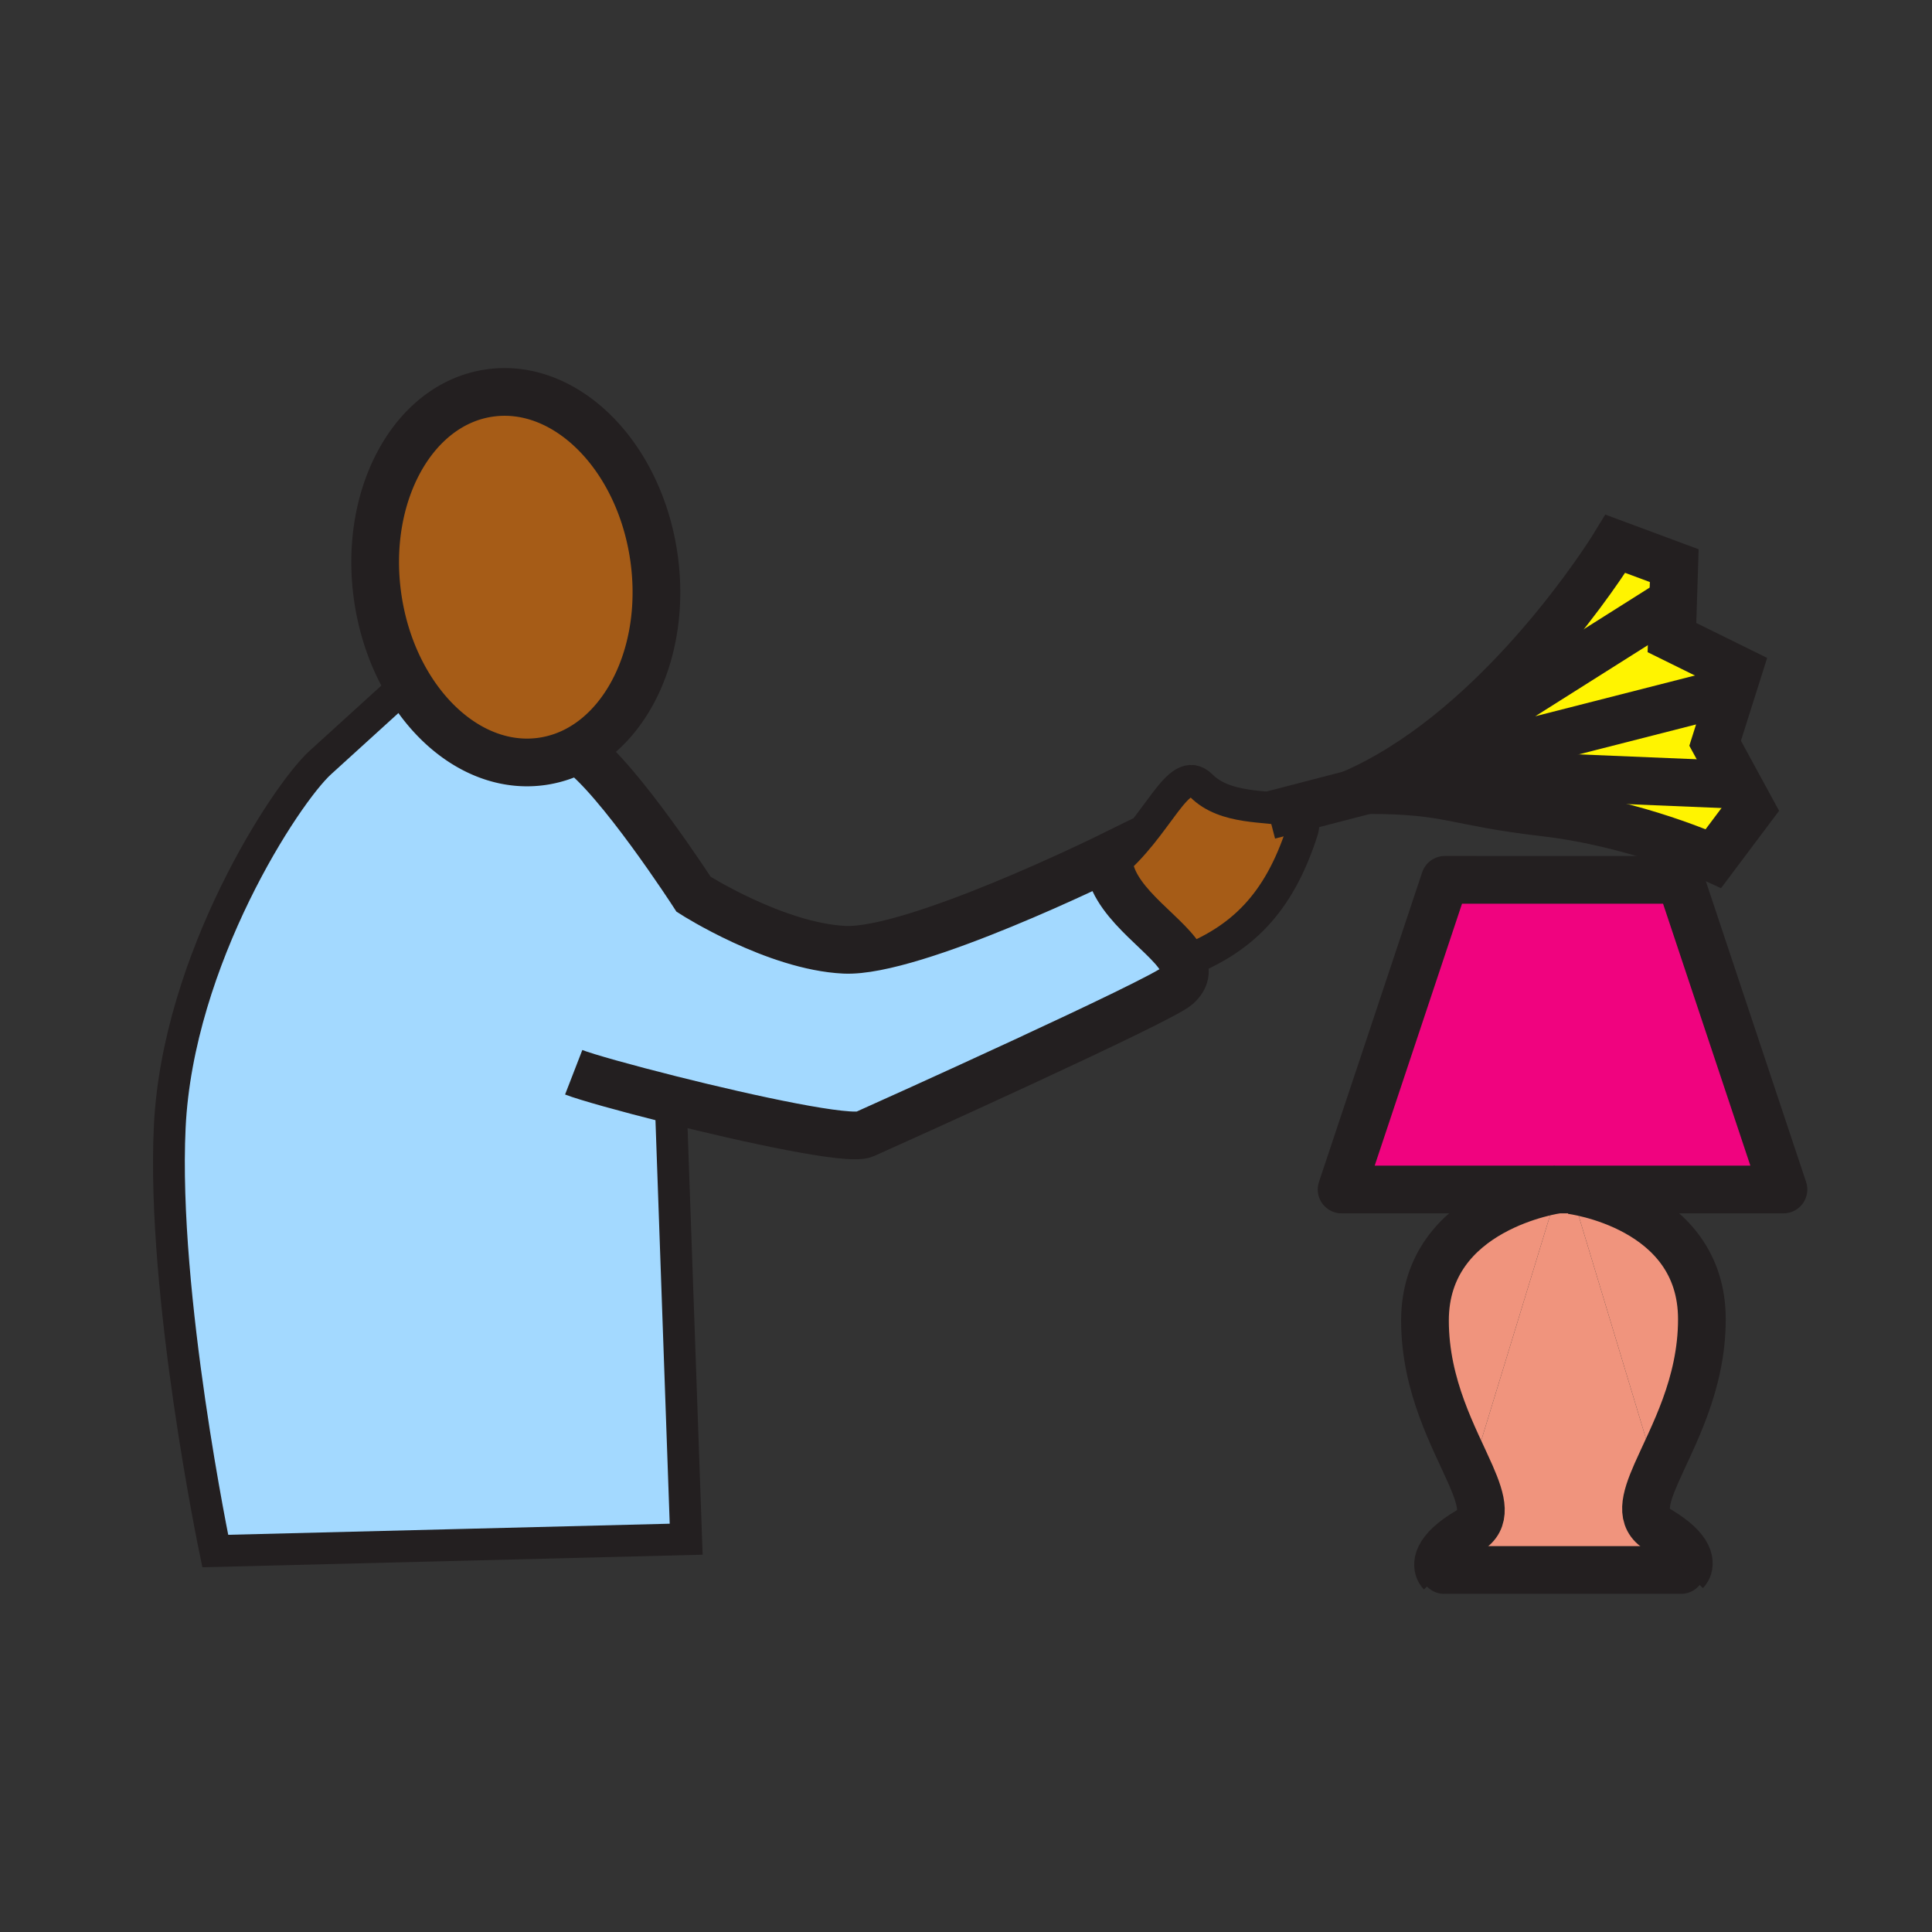 <?xml version="1.0"?><svg xmlns="http://www.w3.org/2000/svg" width="850.394" height="850.394" viewBox="0 0 850.394 850.394" overflow="visible"><rect x="0" y="0" width="850.394" height="850.394" fill="#333333" stroke="none"/><path fill="#f0037f" d="M739.58 387.27l45.43 136.3H590.52l45.44-136.3h51.54z"></path><path d="M691.45 523.86l37.63 124.569c-5.17 11.75-7.271 20.07.81 24.851 3.79 2.239 6.561 4.3 8.561 6.18l3.33 11.03-1.84.56H635.67l-1.01-.31 3.29-10.76c2-1.86 4.75-3.91 8.5-6.12 8.03-4.75 5.99-13 .899-24.63l38.41-125.66h5.69v.29z" fill="#f0947d"></path><path d="M623.02 339.57l141.891 5.89 5.729 10.52-16.43 21.89s-33.75-15.51-74.479-20.25c-40.73-4.73-41.12-9.86-78.061-9.86l-6.96 1.81v-.01c7.67-3.29 15.11-7.27 22.271-11.75l.979 1.55 5.06.21z" fill="#fff400"></path><path fill="#fff400" d="M754.94 327.15l9.97 18.31-141.89-5.89 133.15-33.99 5.08 1.61z"></path><path fill="#fff400" d="M765.1 295.02l-3.85 12.17-5.08-1.61-133.15 33.99-5.06-.21 115.34-72.84 3.08.1-.45 14.02z"></path><path d="M736.94 248.98l-.561 17.64-3.08-.1-115.34 72.84-.979-1.55c55.279-34.53 94.069-98.45 94.069-98.45l25.891 9.62z" fill="#fff400"></path><path d="M567.17 356.72c5.09 1.17 7.85 3.46 5.98 9.24-10.341 31.96-26.75 47.8-52.49 57.64-4.96-11.31-29.18-24.49-32.34-42.17h.02c21.62-17.22 30.08-45.94 40.5-35.52 10.45 10.45 28.62 8.58 38.33 10.81z" fill="#a65c17" class="aac-skin-fill"></path><path d="M295.3 486.98l6.73 190.52-207.28 5.21S71.2 570.01 74.71 496.1c3.52-73.91 51.12-146.66 66.26-160.43C156.12 321.89 178 302 178 302l1.57-.82c13.93 23.28 36.16 37.19 58.96 33.96 5.6-.8 10.88-2.57 15.76-5.19 17.87 12.42 51.02 63.69 51.02 63.69s35.9 22.95 66.39 24.41c30.49 1.45 116.27-40.82 116.27-40.82-.029 1.43.09 2.83.351 4.2 3.16 17.68 27.38 30.86 32.34 42.17 1.59 3.61 1.21 7.02-2.44 10.34-7.14 6.5-127.29 60.68-137.69 65.29-6.58 2.92-50.2-6.471-85.09-15.23l-.141 2.98z" fill="#a3d9ff"></path><path d="M254.29 329.95a47.334 47.334 0 0 1-15.76 5.19c-22.8 3.23-45.03-10.68-58.96-33.96-6.59-11.01-11.31-24.12-13.35-38.51-6.34-44.78 15.74-84.94 49.32-89.69 33.6-4.77 65.96 27.68 72.31 72.45 5.28 37.34-9.16 71.43-33.56 84.52z" fill="#a65c17" class="aac-skin-fill"></path><path d="M738.45 679.46c8.18 7.65 3.67 12.16 3.67 12.16l-.34-1.13-3.33-11.03zM729.08 648.43l9.37 31.03c-2-1.88-4.771-3.94-8.561-6.18-8.079-4.78-5.979-13.1-.809-24.85z" fill="#fff"></path><path d="M749.11 580.66c0 28.87-12.92 51.57-20.03 67.77l-37.63-124.57s57.66 7 57.66 56.8zM627.22 581.24c0-49.8 58.54-57.67 58.54-57.67l-38.41 125.66c-7.1-16.21-20.13-38.98-20.13-67.99z" fill="#f0947d"></path><path d="M647.35 649.23c5.091 11.63 7.131 19.88-.899 24.63-3.75 2.21-6.5 4.26-8.5 6.12l9.399-30.75zM634.66 690.74l-.45 1.47s-4.53-4.53 3.74-12.229l-3.29 10.759z" fill="#fff"></path><g fill="none" stroke="#231f20"><path d="M179.57 301.18c-6.59-11.01-11.31-24.12-13.35-38.51-6.34-44.78 15.74-84.94 49.32-89.69 33.6-4.77 65.96 27.68 72.31 72.45 5.28 37.34-9.16 71.43-33.56 84.52a47.334 47.334 0 0 1-15.76 5.19c-22.8 3.23-45.03-10.68-58.96-33.96z" stroke-width="21"></path><path d="M178 302s-21.88 19.89-37.03 33.67c-15.14 13.77-62.74 86.52-66.26 160.43-3.51 73.91 20.04 186.61 20.04 186.61l207.28-5.21-6.73-190.52" stroke-width="14"></path><path d="M252.52 471.97c5.5 2.13 22.75 6.971 42.92 12.03 34.89 8.76 78.51 18.15 85.09 15.23 10.4-4.61 130.55-58.79 137.69-65.29 3.65-3.32 4.03-6.73 2.44-10.34-4.96-11.31-29.18-24.49-32.34-42.17-.261-1.37-.38-2.77-.351-4.2 0 0-85.78 42.27-116.27 40.82-30.49-1.46-66.39-24.41-66.39-24.41s-33.15-51.27-51.02-63.69c-.03-.02-.05-.04-.08-.06" stroke-width="21"></path><path d="M518.96 424.24c.57-.21 1.14-.42 1.7-.64 25.74-9.84 42.149-25.68 52.49-57.64 1.869-5.78-.891-8.07-5.98-9.24-9.71-2.23-27.88-.36-38.33-10.81-10.42-10.42-18.88 18.3-40.5 35.52" stroke-width="14"></path><path stroke-width="21" d="M617.96 339.36l115.34-72.84M756.17 305.58l-133.15 33.99-2.63.67"></path><path stroke-width="21" d="M764.91 345.46l-141.89-5.89-5.06-.21"></path><path d="M594.71 349.56c7.67-3.29 15.11-7.27 22.271-11.75 55.279-34.53 94.069-98.45 94.069-98.45l25.891 9.62-.561 17.64-.45 14.02 29.17 14.38-3.85 12.17-6.31 19.96 9.97 18.31 5.729 10.52-16.43 21.89s-33.75-15.51-74.479-20.25c-40.73-4.73-41.12-9.86-78.061-9.86" stroke-width="21"></path><path stroke-width="21" d="M605.29 346.82l-3.62.94-6.96 1.81-27.54 7.15-8.58 2.23"></path><path stroke-width="21" stroke-linecap="round" stroke-linejoin="round" d="M635.67 691.05h104.27"></path><path d="M685.76 523.57s-58.54 7.87-58.54 57.67c0 29.01 13.03 51.779 20.13 67.99 5.091 11.63 7.131 19.88-.899 24.63-3.75 2.21-6.5 4.26-8.5 6.12-8.271 7.699-3.74 12.229-3.74 12.229M691.45 523.86s57.66 7 57.66 56.8c0 28.87-12.92 51.57-20.03 67.77-5.17 11.75-7.271 20.07.81 24.851 3.79 2.239 6.561 4.3 8.561 6.18 8.18 7.65 3.67 12.16 3.67 12.16" stroke-width="21"></path><path stroke-width="21" stroke-linecap="round" stroke-linejoin="round" d="M605.88 523.57h179.13l-45.43-136.3H635.96l-45.44 136.3h15.36"></path></g><path fill="none" d="M0 0h850.394v850.394H0z"></path></svg>